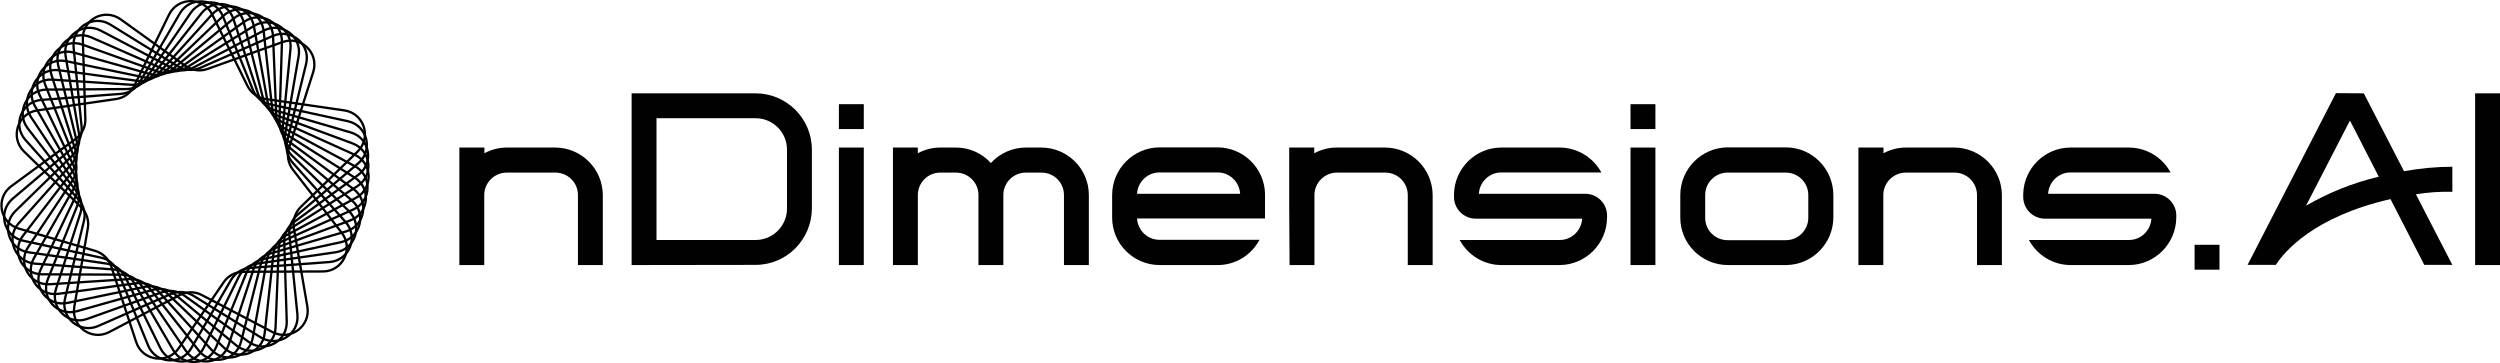 <?xml version="1.0" encoding="utf-8"?>
<!-- Generator: Adobe Illustrator 26.0.1, SVG Export Plug-In . SVG Version: 6.00 Build 0)  -->
<svg version="1.1" id="Layer_1" xmlns="http://www.w3.org/2000/svg" xmlns:xlink="http://www.w3.org/1999/xlink" x="0px" y="0px"
	 viewBox="0 0 1406.3 204.2" style="enable-background:new 0 0 1406.3 204.2;" xml:space="preserve">
<style type="text/css">
	.st0{fill:none;stroke:#010101;stroke-width:2;stroke-miterlimit:10;}
	.st1{fill:none;stroke:#010101;stroke-miterlimit:10;}
	.st2{fill:#FFFFFF;}
	.st3{fill:#010101;}
	.st4{fill:none;stroke:#010101;stroke-width:1.2;stroke-miterlimit:10;}
	.st5{fill:none;stroke:#010101;stroke-width:1.308;stroke-miterlimit:10;}
</style>
<g>
	<g>
		<path class="st5" d="M119.4,8.2l19.8,40.1c2,4,5.8,6.8,10.2,7.4l44.3,6.4c11.1,1.6,15.5,15.3,7.5,23.1l-32,31.2
			c-3.2,3.1-4.6,7.6-3.9,12l7.6,44.1c1.9,11.1-9.7,19.5-19.6,14.3L113.6,166c-3.9-2.1-8.7-2.1-12.6,0l-39.6,20.8
			c-9.9,5.2-21.5-3.2-19.6-14.3l7.6-44.1c0.8-4.4-0.7-8.9-3.9-12l-32-31.2c-8-7.8-3.6-21.5,7.5-23.1l44.3-6.4
			c4.4-0.6,8.2-3.4,10.2-7.4L95.1,8.2C100.1-1.9,114.5-1.9,119.4,8.2z"/>
		<path class="st5" d="M125.4,9.2l16.9,41.4c1.7,4.1,5.3,7.2,9.7,8.1l43.7,9.5c11,2.4,14.4,16.3,5.9,23.6l-34.1,28.9
			c-3.4,2.9-5.2,7.2-4.7,11.7l4.5,44.5c1.1,11.2-11,18.8-20.6,12.9l-38-23.5c-3.8-2.3-8.5-2.7-12.6-0.9l-40.9,18
			c-10.3,4.5-21.3-4.7-18.6-15.6l10.6-43.4c1.1-4.3-0.1-8.9-3-12.2L14.3,78.7c-7.5-8.4-2.1-21.7,9.1-22.5L68,52.8
			c4.4-0.3,8.4-2.8,10.7-6.7l22.5-38.6C106.9-2.2,121.2-1.2,125.4,9.2z"/>
		<path class="st5" d="M131.3,10.7l14,42.5c1.4,4.2,4.8,7.5,9.1,8.8l42.9,12.5c10.8,3.1,13.3,17.3,4.2,23.9l-36.1,26.5
			c-3.6,2.6-5.7,6.9-5.5,11.3l1.4,44.7c0.3,11.2-12.3,18-21.4,11.4l-36.3-26.1c-3.6-2.6-8.3-3.3-12.5-1.8L49,179.4
			c-10.6,3.8-20.9-6.2-17.5-16.9L45.2,120c1.4-4.2,0.5-8.9-2.2-12.4L15.6,72.2C8.8,63.3,15,50.4,26.3,50.4L71,50.1
			c4.5,0,8.6-2.2,11.1-5.9l25.2-37C113.6-2,127.8,0,131.3,10.7z"/>
		<path class="st5" d="M137.1,12.5l11,43.3c1.1,4.3,4.3,7.8,8.4,9.4l41.9,15.5c10.5,3.9,12,18.2,2.5,24.1l-37.8,23.9
			c-3.8,2.4-6.1,6.5-6.3,10.9l-1.8,44.7c-0.4,11.2-13.6,17-22.2,9.9l-34.4-28.6c-3.4-2.8-8-3.8-12.3-2.6l-43,12.1
			c-10.8,3-20.4-7.6-16.2-18l16.6-41.5c1.6-4.1,1.2-8.8-1.3-12.5L17.4,65.8c-6.2-9.3,0.9-21.8,12.1-21l44.6,2.9
			c4.4,0.3,8.8-1.6,11.5-5.1l27.7-35.1C120.3-1.4,134.4,1.6,137.1,12.5z"/>
		<path class="st5" d="M142.8,14.7l8,44c0.8,4.4,3.7,8.1,7.8,9.9l40.8,18.4c10.2,4.6,10.7,19,0.8,24.3l-39.4,21.2
			c-3.9,2.1-6.6,6-7,10.4l-4.9,44.5c-1.2,11.2-14.7,16.1-22.8,8.3l-32.3-30.9c-3.2-3.1-7.7-4.4-12.1-3.5l-43.8,9.1
			c-11,2.3-19.8-9-14.9-19.1L42.3,111c1.9-4,1.8-8.7-0.4-12.6L19.6,59.6c-5.6-9.7,2.5-21.6,13.6-20.1l44.3,6c4.4,0.6,8.8-1,11.8-4.3
			L119.4,8C127-0.3,140.8,3.7,142.8,14.7z"/>
		<path class="st5" d="M148.3,17.4l4.9,44.5c0.5,4.4,3.1,8.3,7,10.4l39.4,21.2c9.9,5.3,9.4,19.7-0.8,24.3L158,136.1
			c-4.1,1.8-7,5.5-7.8,9.9l-8,44c-2,11-15.8,15-23.3,6.7l-30.1-33.1c-3-3.3-7.4-4.9-11.8-4.3l-44.3,6c-11.1,1.5-19.1-10.4-13.6-20.1
			l22.2-38.8c2.2-3.9,2.4-8.6,0.4-12.6L22.3,53.5c-4.9-10.1,4-21.4,14.9-19.1L81,43.5c4.4,0.9,8.9-0.4,12.1-3.5l32.3-30.9
			C133.6,1.3,147,6.2,148.3,17.4z"/>
		<path class="st5" d="M153.6,20.4l1.8,44.7c0.2,4.5,2.5,8.5,6.3,10.9l37.8,23.9c9.5,6,8,20.3-2.5,24.1L155,139.5
			c-4.2,1.5-7.3,5-8.4,9.4l-11,43.3c-2.8,10.9-16.8,13.9-23.8,5l-27.7-35.1c-2.8-3.5-7.1-5.4-11.5-5.1l-44.6,2.9
			c-11.2,0.7-18.4-11.7-12.1-21l24.8-37.2c2.5-3.7,3-8.4,1.3-12.5L25.4,47.6c-4.2-10.4,5.4-21.1,16.2-18l43,12.1
			c4.3,1.2,8.9,0.2,12.3-2.6l34.4-28.6C140,3.3,153.1,9.2,153.6,20.4z"/>
		<path class="st5" d="M158.6,23.8l-1.4,44.7c-0.1,4.5,1.9,8.7,5.5,11.3l36.1,26.5c9,6.6,6.6,20.8-4.2,23.9l-42.9,12.5
			c-4.3,1.2-7.7,4.5-9.1,8.8l-14,42.5c-3.5,10.7-17.7,12.7-24,3.4l-25.2-37c-2.5-3.7-6.7-5.9-11.1-5.9l-44.7-0.2
			c-11.2-0.1-17.5-12.9-10.6-21.8L40.3,97c2.7-3.5,3.5-8.2,2.2-12.4L28.9,42c-3.4-10.7,6.9-20.7,17.5-16.9l42.1,15.1
			c4.2,1.5,8.9,0.8,12.5-1.8l36.3-26.1C146.3,5.8,159,12.5,158.6,23.8z"/>
		<path class="st5" d="M163.4,27.5L159,72c-0.4,4.4,1.3,8.8,4.7,11.7l34.1,28.9c8.6,7.3,5.1,21.2-5.9,23.6l-43.7,9.5
			c-4.4,0.9-8,4-9.7,8.1l-16.9,41.4c-4.3,10.4-18.6,11.4-24.2,1.7l-22.5-38.6c-2.2-3.8-6.2-6.3-10.7-6.7l-44.6-3.3
			C8.4,147.3,3,134,10.5,125.6l29.8-33.4c3-3.3,4.1-7.9,3-12.2L32.7,36.6C30.1,25.7,41,16.5,51.3,21l40.9,18
			c4.1,1.8,8.8,1.5,12.6-0.9l38-23.5C152.4,8.7,164.6,16.3,163.4,27.5z"/>
		<path class="st5" d="M168,31.5l-7.6,44.1c-0.8,4.4,0.7,8.9,3.9,12l32,31.2c8,7.8,3.6,21.5-7.5,23.1l-44.3,6.4
			c-4.4,0.6-8.2,3.4-10.2,7.4l-19.8,40.1c-5,10.1-19.3,10.1-24.3,0l-19.8-40.1c-2-4-5.8-6.8-10.2-7.4l-44.3-6.4
			C5,140.3,0.6,126.6,8.6,118.8l32-31.2c3.2-3.1,4.6-7.6,3.9-12l-7.6-44.1C35,20.5,46.7,12,56.6,17.2L96.2,38
			c3.9,2.1,8.7,2.1,12.6,0l39.6-20.8C158.3,12,169.9,20.5,168,31.5z"/>
		<path class="st5" d="M172.2,35.9l-10.6,43.4c-1.1,4.3,0.1,8.9,3,12.2l29.8,33.4c7.5,8.4,2.1,21.7-9.1,22.5l-44.6,3.3
			c-4.4,0.3-8.4,2.8-10.7,6.7L107.5,196c-5.7,9.7-20,8.7-24.2-1.7L66.4,153c-1.7-4.1-5.3-7.2-9.7-8.1L13,135.4
			c-11-2.4-14.4-16.3-5.9-23.6l34.1-28.9c3.4-2.9,5.2-7.2,4.7-11.7l-4.5-44.5c-1.1-11.2,11-18.8,20.6-12.9l38,23.5
			c3.8,2.3,8.5,2.7,12.6,0.9l40.9-18C163.9,15.7,174.9,25,172.2,35.9z"/>
		<path class="st5" d="M176.2,40.5l-13.6,42.6c-1.4,4.2-0.5,8.9,2.2,12.4l27.4,35.4c6.9,8.9,0.6,21.8-10.6,21.8l-44.7,0.2
			c-4.5,0-8.6,2.2-11.1,5.9l-25.2,37c-6.3,9.3-20.5,7.3-24-3.4l-14-42.5c-1.4-4.2-4.8-7.5-9.1-8.8l-42.9-12.5
			c-10.8-3.1-13.3-17.3-4.2-23.9l36.1-26.5c3.6-2.6,5.7-6.9,5.5-11.3l-1.4-44.7C46.1,11,58.7,4.3,67.9,10.9L104.2,37
			c3.6,2.6,8.3,3.3,12.5,1.8l42.1-15.1C169.3,19.8,179.6,29.8,176.2,40.5z"/>
	</g>
	<g>
		<path class="st3" d="M258.4,116.1V83h14.1v3.2c3.9-2.1,8.2-3.2,12.6-3.2h27.3c14.7,0.1,26.6,12,26.7,26.7v39.4h-14v-39.4
			c0-7-5.7-12.6-12.6-12.6H285c-6.9,0-12.6,5.7-12.6,12.6v39.4h-14L258.4,116.1z"/>
		<path class="st3" d="M355.3,149.1V52.5H425c17.5,0,31.7,14.2,31.7,31.7v33.1c-0.1,17.5-14.2,31.7-31.7,31.7L355.3,149.1z
			 M369.3,66.5v68.5H425c9.8,0,17.7-7.9,17.7-17.7V84.2c0-9.8-7.9-17.7-17.7-17.7L369.3,66.5z"/>
		<path class="st3" d="M471.9,58.6h14v14h-14V58.6z M471.9,83h14v66.1h-14V83z"/>
		<path class="st3" d="M502.3,83h14v3.2c3.9-2.1,8.2-3.2,12.6-3.2h8.9c7.5,0,14.6,3.2,19.6,8.7c5-5.5,12.2-8.7,19.6-8.7h8.9
			c14.7,0.1,26.6,12,26.6,26.7v39.4h-14v-39.4c0-7-5.6-12.6-12.6-12.6h-8.9c-7,0-12.6,5.7-12.6,12.6v39.4h-14v-39.4
			c0-7-5.7-12.6-12.6-12.6h-8.9c-7,0-12.6,5.7-12.6,12.6v39.4h-14V83z"/>
		<path class="st3" d="M685,149.1h-32.8c-14.7-0.1-26.6-12-26.6-26.7v-12.8c0.1-14.7,12-26.6,26.6-26.7H685
			c14.4,0.1,26.2,11.6,26.6,26v14h-72c0.4,6.7,5.9,12,12.6,12h56.3C703.8,143.7,694.8,149.1,685,149.1z M697.6,109
			c-0.4-6.7-5.9-12-12.6-12h-32.8c-6.7,0-12.2,5.3-12.6,12H697.6z"/>
		<path class="st3" d="M725.2,116.1V83h14.1v3.2c3.9-2.1,8.2-3.2,12.6-3.2h27.3c14.7,0.1,26.6,12,26.7,26.7v39.4h-14v-39.4
			c0-7-5.7-12.6-12.6-12.6h-27.3c-6.9,0-12.6,5.7-12.6,12.6v39.4h-14L725.2,116.1z"/>
		<path class="st3" d="M821.1,135h56.3c6.7,0,12.2-5.3,12.6-12h-59.9c-6.7,0-12.2-5.5-12.2-12.2V109c0.4-14.4,12.2-26,26.6-26h32.8
			c9.8,0,18.8,5.4,23.5,14h-56.3c-6.7,0-12.2,5.3-12.6,12h59.9c6.7,0,12.2,5.5,12.2,12.2v1.2c-0.1,14.7-12,26.6-26.6,26.7h-32.8
			C834.8,149.1,825.8,143.7,821.1,135z"/>
		<path class="st3" d="M917.2,58.6h14v14h-14V58.6z M917.2,83h14v66.1h-14V83z"/>
		<path class="st3" d="M988.2,149.1h-16.4c-14.7-0.1-26.6-12-26.6-26.7v-12.8c0.1-14.7,12-26.6,26.6-26.7h32.8
			c14.7,0,26.6,12,26.7,26.7v12.8c-0.1,14.7-12,26.6-26.6,26.7L988.2,149.1z M971.8,97.1c-7,0-12.6,5.7-12.6,12.6v12.8
			c0,7,5.6,12.6,12.6,12.6h32.8c7,0,12.6-5.7,12.6-12.6v-12.8c0-7-5.7-12.6-12.6-12.6H971.8z"/>
		<path class="st3" d="M1045.4,116.1V83h14.1v3.2c3.9-2.1,8.2-3.2,12.6-3.2h27.3c14.7,0.1,26.6,12,26.7,26.7v39.4h-14v-39.4
			c0-7-5.7-12.6-12.6-12.6H1072c-6.9,0-12.6,5.7-12.6,12.6v39.4h-14L1045.4,116.1z"/>
		<path class="st3" d="M1141.3,135h56.3c6.7,0,12.2-5.3,12.6-12h-59.9c-6.7,0-12.2-5.5-12.2-12.2V109c0.4-14.4,12.2-26,26.6-26h32.8
			c9.8,0,18.8,5.4,23.5,14h-56.3c-6.7,0-12.2,5.3-12.6,12h59.9c6.7,0,12.2,5.5,12.2,12.2v1.2c-0.1,14.7-12,26.6-26.6,26.7h-32.8
			C1155,149.1,1146,143.7,1141.3,135z"/>
		<path class="st3" d="M1234.5,151.7v-14h14v14H1234.5z"/>
		<path class="st3" d="M1329.7,52.5l22.6,43.8c9-1.6,18.1-2.5,27.2-2.5v14.1c-6.8-0.2-13.7,0.3-20.5,1.4l20.5,39.7h-15.8l-19-37
			c-43.3,9.9-59.7,29.6-64.5,37h-15.9l49.7-96.6L1329.7,52.5z M1297.2,115.7c12.8-7.4,26.5-12.9,40.9-16.3l-16.2-31.6L1297.2,115.7
			L1297.2,115.7z"/>
		<path class="st3" d="M1392.3,149.1V52.5h14v96.6H1392.3z"/>
	</g>
</g>
</svg>

